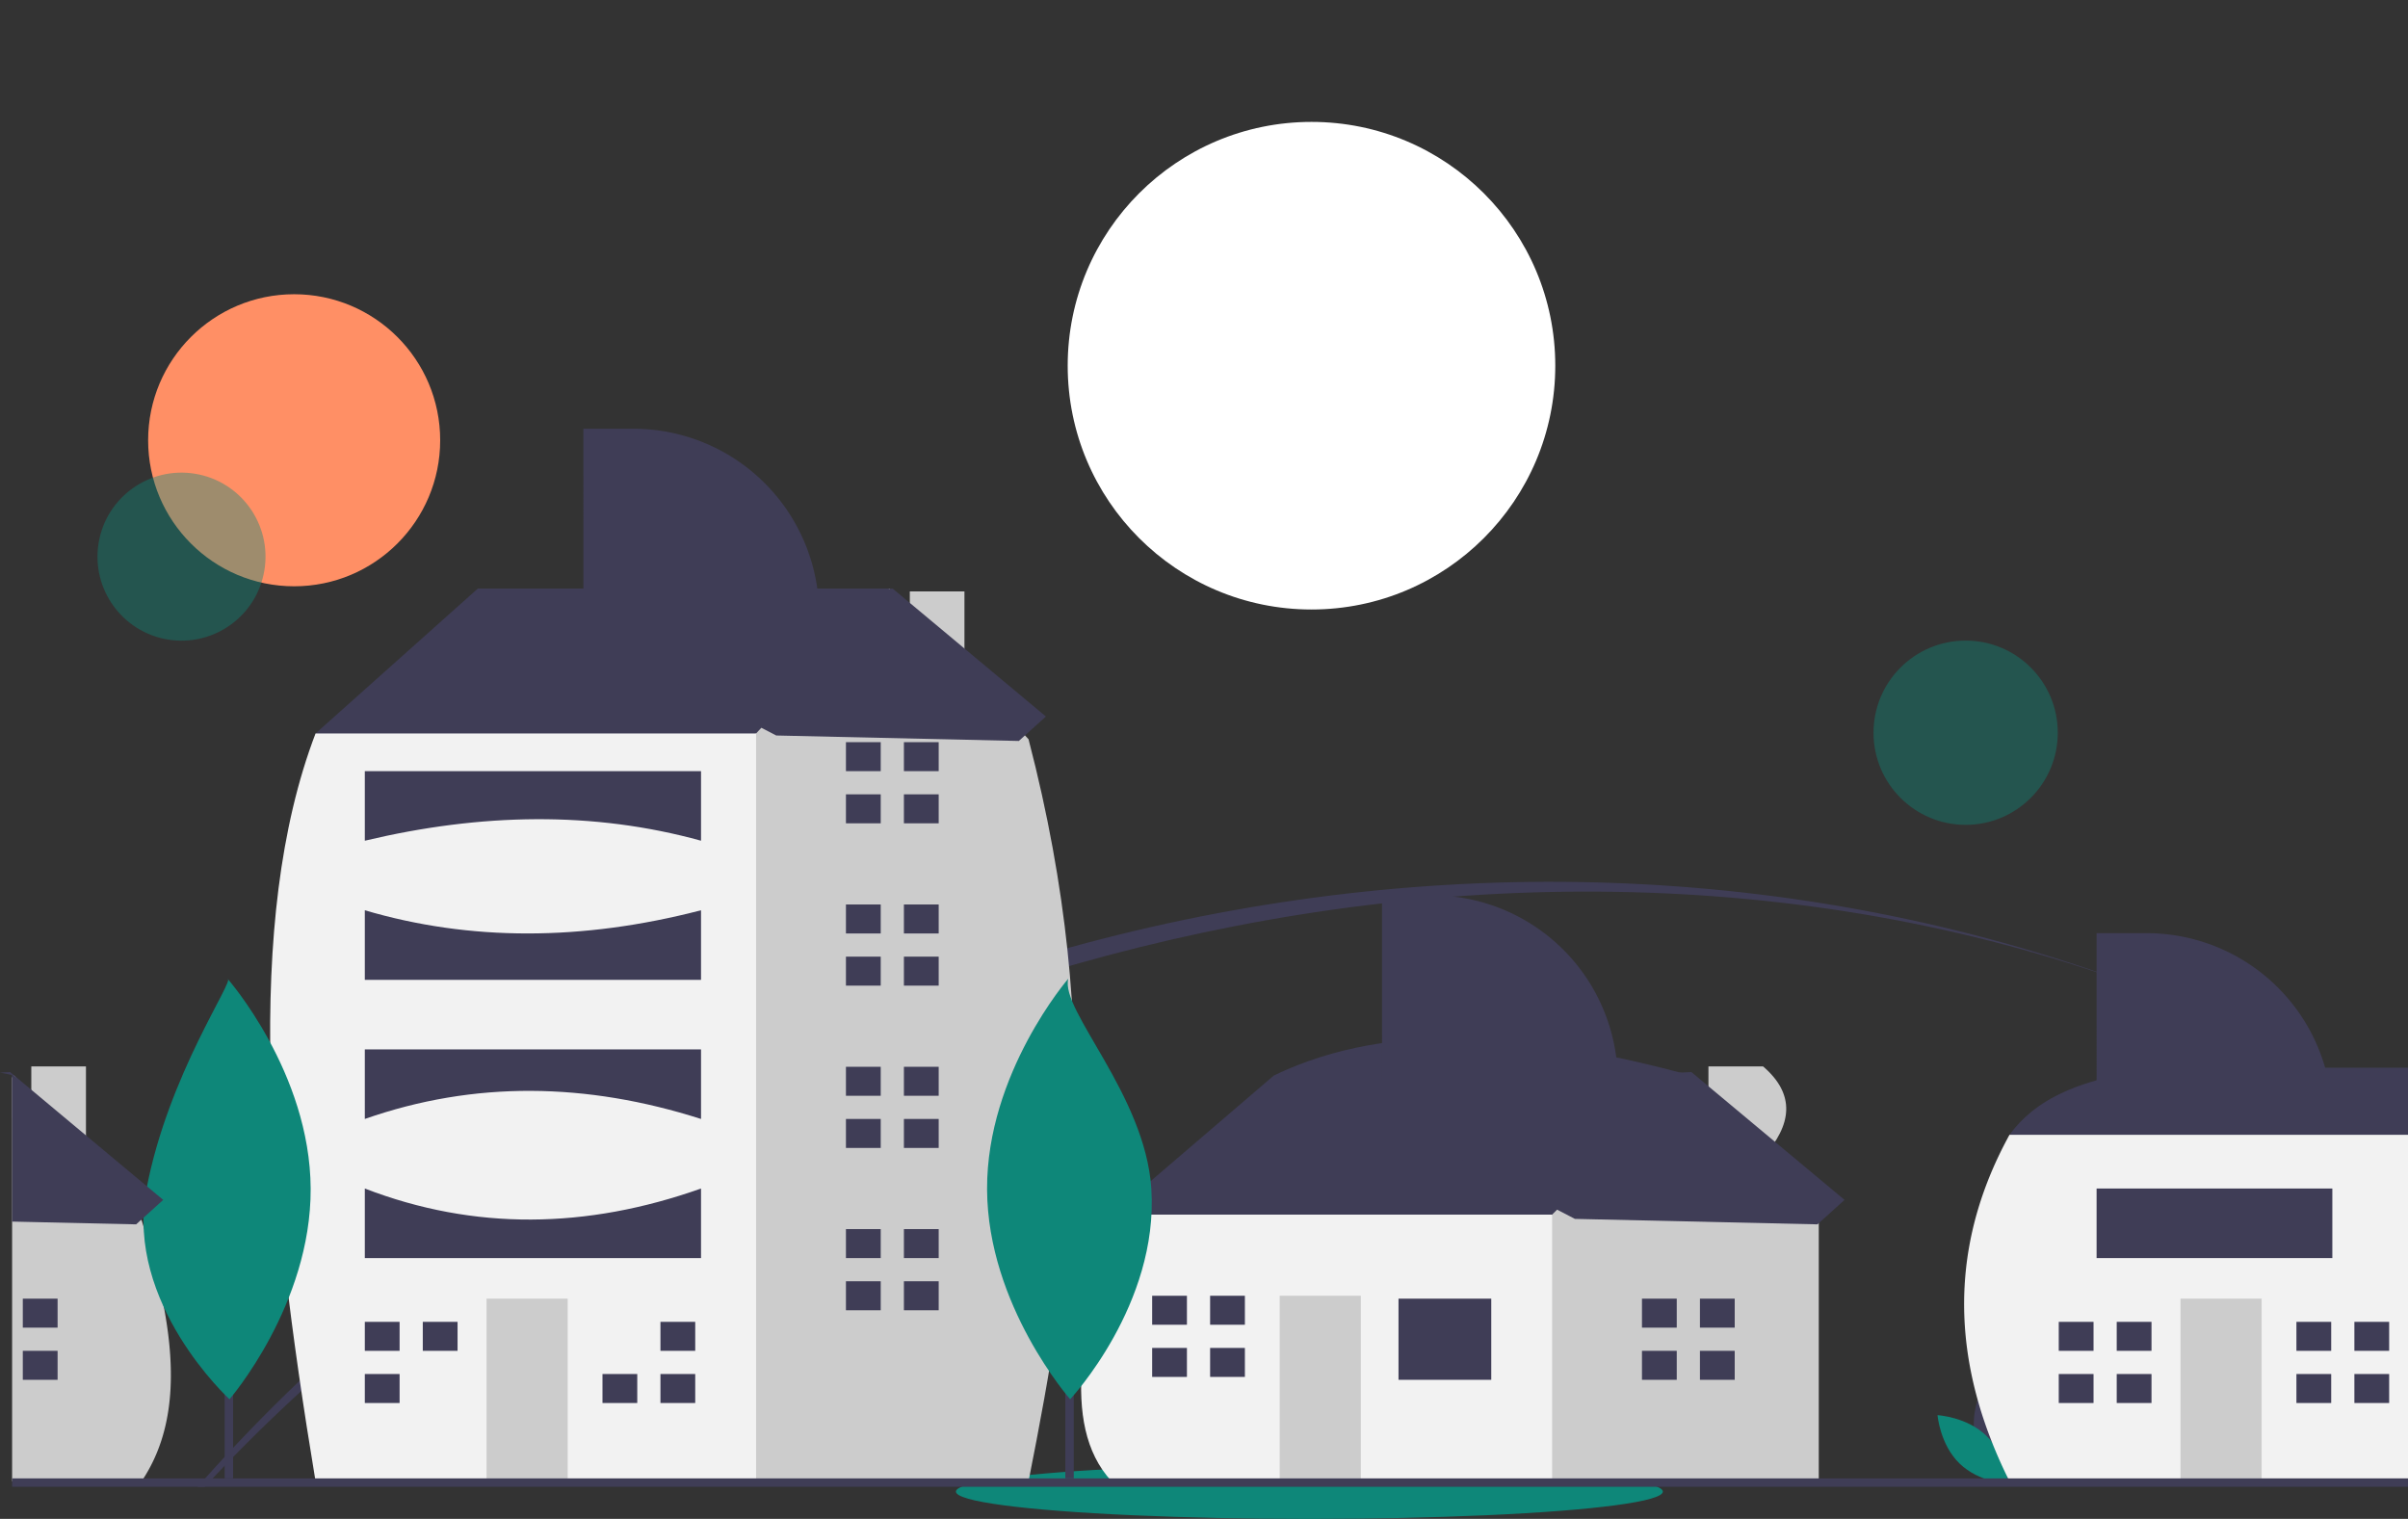 <?xml version="1.0" encoding="UTF-8" standalone="no"?>
<svg
   data-name="Layer 1"
   width="572.88"
   height="361.347"
   viewBox="0 0 572.88 361.347"
   version="1.1"
   id="svg162"
   sodipodi:docname="empresa3.svg"
   inkscape:version="1.2.2 (732a01da63, 2022-12-09)"
   xmlns:inkscape="http://www.inkscape.org/namespaces/inkscape"
   xmlns:sodipodi="http://sodipodi.sourceforge.net/DTD/sodipodi-0.dtd"
   xmlns="http://www.w3.org/2000/svg"
   xmlns:svg="http://www.w3.org/2000/svg">
  <rect x="0" y="0" width="572.88" height="361.347" fill="#333333" stroke="none"/>
  <defs
     id="defs166" />
  <sodipodi:namedview
     id="namedview164"
     pagecolor="#ffffff"
     bordercolor="#999999"
     borderopacity="1"
     inkscape:showpageshadow="0"
     inkscape:pageopacity="0"
     inkscape:pagecheckerboard="0"
     inkscape:deskcolor="#d1d1d1"
     showgrid="false"
     inkscape:zoom="2.1435547"
     inkscape:cx="266.37996"
     inkscape:cy="180.54123"
     inkscape:window-width="1920"
     inkscape:window-height="1009"
     inkscape:window-x="-8"
     inkscape:window-y="-8"
     inkscape:window-maximized="1"
     inkscape:current-layer="svg162" />
  <circle
     cx="312.012"
     cy="87"
     r="58"
     fill="#fff"
     id="circle4" />
  <circle
     cx="69.982"
     cy="104.74"
     r="34.74"
     fill="#ff6584"
     id="circle6"
     style="fill:#ff8f65;fill-opacity:1" />
  <ellipse
     cx="311.512"
     cy="354.856"
     rx="84.092"
     ry="6.492"
     fill="#0e8779"
     id="ellipse8" />
  <circle
     cx="356.74"
     cy="401.758"
     r="19.986"
     transform="translate(-410.533 420.211) rotate(-80.783)"
     fill="#0e8779"
     opacity="0.4"
     style="isolation:isolate"
     id="circle10" />
  <path
     d="M824.33,504.856c-157.39-59-349.35-1.48-460.18,116.18-.63.66-1.26,1.33-1.87,2h-1.69c.58-.67,1.18-1.34,1.77-2C475.49,494.426,664.9,443.966,824.33,504.856Z"
     transform="translate(-313.56 -269.326)"
     fill="#3f3d56"
     id="path12" />
  <path
     d="M867.34,524.426a375.733,375.733,0,0,0-43.01-19.57A341.325,341.325,0,0,1,867.34,524.426Z"
     transform="translate(-313.56 -269.326)"
     fill="#3f3d56"
     id="path14" />
  <circle
     cx="467.641"
     cy="174.315"
     r="21.92"
     fill="#0e8779"
     opacity="0.4"
     style="isolation:isolate"
     id="circle16" />
  <path
     d="M783.641,612.247c1.694,6.262,7.496,10.14,7.496,10.14s3.056-6.274,1.362-12.536-7.496-10.14-7.496-10.14S781.947,605.986,783.641,612.247Z"
     transform="translate(-313.56 -269.326)"
     fill="#3f3d56"
     id="path18" />
  <path
     d="M786.13,610.902c4.648,4.525,5.216,11.481,5.216,11.481s-6.968-.381-11.617-4.905-5.216-11.481-5.216-11.481S781.482,606.377,786.13,610.902Z"
     transform="translate(-313.56 -269.326)"
     fill="#0e8779"
     id="path20" />
  <path
     d="M316.92,525.182v9.66l-.48.52v-10.28C316.6,525.112,316.76,525.152,316.92,525.182Z"
     transform="translate(-313.56 -269.326)"
     fill="#3f3d56"
     id="path22" />
  <path
     d="M347.7,621.032c-.14.23-.29.46-.44.69h-30.82v-96.06l.48-.48,4.09,4.65v-6.8h13v21.58l13.13,14.91.12.14c.16.5.31,1,.46,1.5a.035.035,0,0,0,.01.02,177.405,177.405,0,0,1,4.84,19.19C355.43,595.662,355,609.682,347.7,621.032Z"
     transform="translate(-313.56 -269.326)"
     fill="#ccc"
     id="path24" />
  <rect
     x="5.427"
     y="308.953"
     width="8.274"
     height="6.895"
     fill="#3f3d56"
     id="rect26" />
  <rect
     x="5.427"
     y="321.365"
     width="8.274"
     height="6.895"
     fill="#3f3d56"
     id="rect28" />
  <path
     d="M582.148,565.178l-4.137-6.895,38.614-33.098c28.547-13.741,62.958-9.776,99.294,0l0,9.653-35.856,38.615-41.373,8.274Z"
     transform="translate(-313.56 -269.326)"
     fill="#3f3d56"
     id="path30" />
  <path
     d="M733.011,544.608c6.857-7.627,7.81-14.88,0-21.577h-13v6.804l-4.092-4.65-33.098,33.098-5.517,5.516-6.895,27.582,12.412,30.339h63.437V559.662Z"
     transform="translate(-313.56 -269.326)"
     fill="#ccc"
     id="path32" />
  <path
     d="M578.011,558.283H682.821v63.438l-104.81,0C565.331,608.002,571.918,582.997,578.011,558.283Z"
     transform="translate(-313.56 -269.326)"
     fill="#f2f2f2"
     id="path34" />
  <rect
     x="332.715"
     y="308.953"
     width="22.065"
     height="19.307"
     fill="#3f3d56"
     id="rect36" />
  <rect
     x="304.444"
     y="308.263"
     width="19.307"
     height="44.13"
     fill="#ccc"
     id="rect38" />
  <polygon
     points="282.379 315.159 282.379 308.264 274.105 308.264 274.105 315.159 281.689 315.159 282.379 315.159"
     fill="#3f3d56"
     id="polygon40" />
  <polygon
     points="281.689 320.675 274.105 320.675 274.105 327.571 282.379 327.571 282.379 320.675 281.689 320.675"
     fill="#3f3d56"
     id="polygon42" />
  <rect
     x="287.895"
     y="308.263"
     width="8.274"
     height="6.895"
     fill="#3f3d56"
     id="rect44" />
  <rect
     x="287.895"
     y="320.675"
     width="8.274"
     height="6.895"
     fill="#3f3d56"
     id="rect46" />
  <polygon
     points="398.911 315.849 398.911 308.953 390.636 308.953 390.636 315.849 398.221 315.849 398.911 315.849"
     fill="#3f3d56"
     id="polygon48" />
  <polygon
     points="398.221 321.365 390.636 321.365 390.636 328.26 398.911 328.26 398.911 321.365 398.221 321.365"
     fill="#3f3d56"
     id="polygon50" />
  <rect
     x="404.427"
     y="308.953"
     width="8.274"
     height="6.895"
     fill="#3f3d56"
     id="rect52" />
  <rect
     x="404.427"
     y="321.365"
     width="8.274"
     height="6.895"
     fill="#3f3d56"
     id="rect54" />
  <polygon
     points="81.966 180.01 75.071 174.493 113.685 140.016 211.599 140.016 211.599 170.356 148.162 213.108 81.966 180.01"
     fill="#3f3d56"
     id="polygon56" />
  <path
     d="M543.011,428.682V410.031h-13v4.568l-4.852-5.257-31.719,34.477-12.411,8.275-19.245,140.603,29.023,29.023,67.45,0c10.335-51.988,18.53-105.394,0-176.522Z"
     transform="translate(-313.56 -269.326)"
     fill="#ccc"
     id="path58" />
  <path
     d="M388.63,443.819l104.81,0V621.72l-104.81,0C377.161,552.607,371.56,488.515,388.63,443.819Z"
     transform="translate(-313.56 -269.326)"
     fill="#f2f2f2"
     id="path60" />
  <rect
     x="115.753"
     y="308.953"
     width="19.307"
     height="43.441"
     fill="#ccc"
     id="rect62" />
  <polygon
     points="95.067 321.365 95.067 314.47 86.793 314.47 86.793 321.365 94.378 321.365 95.067 321.365"
     fill="#3f3d56"
     id="polygon64" />
  <polygon
     points="94.378 326.881 86.793 326.881 86.793 333.777 95.067 333.777 95.067 326.881 94.378 326.881"
     fill="#3f3d56"
     id="polygon66" />
  <rect
     x="100.583"
     y="314.469"
     width="8.274"
     height="6.895"
     fill="#3f3d56"
     id="rect68" />
  <polygon
     points="150.92 326.881 143.335 326.881 143.335 333.777 151.609 333.777 151.609 326.881 150.92 326.881"
     fill="#3f3d56"
     id="polygon70" />
  <rect
     x="157.125"
     y="314.469"
     width="8.274"
     height="6.895"
     fill="#3f3d56"
     id="rect72" />
  <rect
     x="157.125"
     y="326.881"
     width="8.274"
     height="6.895"
     fill="#3f3d56"
     id="rect74" />
  <polygon
     points="209.53 183.457 209.53 176.562 201.256 176.562 201.256 183.457 208.841 183.457 209.53 183.457"
     fill="#3f3d56"
     id="polygon76" />
  <polygon
     points="208.841 188.974 201.256 188.974 201.256 195.869 209.53 195.869 209.53 188.974 208.841 188.974"
     fill="#3f3d56"
     id="polygon78" />
  <rect
     x="215.047"
     y="176.562"
     width="8.274"
     height="6.895"
     fill="#3f3d56"
     id="rect80" />
  <rect
     x="215.047"
     y="188.973"
     width="8.274"
     height="6.895"
     fill="#3f3d56"
     id="rect82" />
  <polygon
     points="209.53 222.072 209.53 215.176 201.256 215.176 201.256 222.072 208.841 222.072 209.53 222.072"
     fill="#3f3d56"
     id="polygon84" />
  <polygon
     points="208.841 227.588 201.256 227.588 201.256 234.483 209.53 234.483 209.53 227.588 208.841 227.588"
     fill="#3f3d56"
     id="polygon86" />
  <rect
     x="215.047"
     y="215.176"
     width="8.274"
     height="6.895"
     fill="#3f3d56"
     id="rect88" />
  <rect
     x="215.047"
     y="227.587"
     width="8.274"
     height="6.895"
     fill="#3f3d56"
     id="rect90" />
  <polygon
     points="209.53 260.686 209.53 253.79 201.256 253.79 201.256 260.686 208.841 260.686 209.53 260.686"
     fill="#3f3d56"
     id="polygon92" />
  <polygon
     points="208.841 266.202 201.256 266.202 201.256 273.097 209.53 273.097 209.53 266.202 208.841 266.202"
     fill="#3f3d56"
     id="polygon94" />
  <rect
     x="215.047"
     y="253.79"
     width="8.274"
     height="6.895"
     fill="#3f3d56"
     id="rect96" />
  <rect
     x="215.047"
     y="266.202"
     width="8.274"
     height="6.895"
     fill="#3f3d56"
     id="rect98" />
  <polygon
     points="209.53 299.3 209.53 292.404 201.256 292.404 201.256 299.3 208.841 299.3 209.53 299.3"
     fill="#3f3d56"
     id="polygon100" />
  <polygon
     points="208.841 304.816 201.256 304.816 201.256 311.711 209.53 311.711 209.53 304.816 208.841 304.816"
     fill="#3f3d56"
     id="polygon102" />
  <rect
     x="215.047"
     y="292.404"
     width="8.274"
     height="6.895"
     fill="#3f3d56"
     id="rect104" />
  <rect
     x="215.047"
     y="304.816"
     width="8.274"
     height="6.895"
     fill="#3f3d56"
     id="rect106" />
  <path
     d="M400.352,452.783H480.339V469.332c-25.638-7.076-52.374-6.568-79.986,0Z"
     transform="translate(-313.56 -269.326)"
     fill="#3f3d56"
     id="path108" />
  <path
     d="M400.352,485.881q37.447,11.033,79.986,0v16.549H400.352Z"
     transform="translate(-313.56 -269.326)"
     fill="#3f3d56"
     id="path110" />
  <path
     d="M400.352,518.979H480.339V535.528c-27.259-8.704-53.949-9.115-79.986,0Z"
     transform="translate(-313.56 -269.326)"
     fill="#3f3d56"
     id="path112" />
  <path
     d="M400.352,552.077c26.086,10.054,52.772,9.635,79.986,0v16.549H400.352Z"
     transform="translate(-313.56 -269.326)"
     fill="#3f3d56"
     id="path114" />
  <path
     d="M830.24,523.326h56.2v27.08l-5.02,1.571-16.7,5.212-26.2-6.069-26.17-6.065-13.82-3.201-6.9-2.553C797.37,531.425,807.81,525.23,830.24,523.326Z"
     transform="translate(-313.56 -269.326)"
     fill="#3f3d56"
     id="path116" />
  <path
     d="M886.44,539.301v82.421h-94.81c-.03-.051-.05-.097-.08-.148v-.005a1.265,1.265,0,0,0-.08-.167q-2.22-4.469-3.98-8.914c-9.95-25.078-8.87-49.494,4.14-73.187Z"
     transform="translate(-313.56 -269.326)"
     fill="#f2f2f2"
     id="path118" />
  <rect
     x="518.753"
     y="308.953"
     width="19.307"
     height="43.441"
     fill="#ccc"
     id="rect120" />
  <polygon
     points="498.067 321.365 498.067 314.47 489.793 314.47 489.793 321.365 497.378 321.365 498.067 321.365"
     fill="#3f3d56"
     id="polygon122" />
  <polygon
     points="497.378 326.881 489.793 326.881 489.793 333.777 498.067 333.777 498.067 326.881 497.378 326.881"
     fill="#3f3d56"
     id="polygon124" />
  <rect
     x="503.583"
     y="314.469"
     width="8.274"
     height="6.895"
     fill="#3f3d56"
     id="rect126" />
  <rect
     x="503.583"
     y="326.881"
     width="8.274"
     height="6.895"
     fill="#3f3d56"
     id="rect128" />
  <polygon
     points="554.609 321.365 554.609 314.47 546.335 314.47 546.335 321.365 553.92 321.365 554.609 321.365"
     fill="#3f3d56"
     id="polygon130" />
  <polygon
     points="553.92 326.881 546.335 326.881 546.335 333.777 554.609 333.777 554.609 326.881 553.92 326.881"
     fill="#3f3d56"
     id="polygon132" />
  <rect
     x="560.125"
     y="314.469"
     width="8.274"
     height="6.895"
     fill="#3f3d56"
     id="rect134" />
  <rect
     x="560.125"
     y="326.881"
     width="8.274"
     height="6.895"
     fill="#3f3d56"
     id="rect136" />
  <path
     d="M812.353,491.326h11.886a44.202,44.202,0,0,1,44.202,44.202v0h-56.087Z"
     transform="translate(-313.56 -269.326)"
     fill="#3f3d56"
     id="path138" />
  <path
     d="M452.353,371.326h11.886a44.202,44.202,0,0,1,44.202,44.202v0h-56.087Z"
     transform="translate(-313.56 -269.326)"
     fill="#3f3d56"
     id="path140" />
  <path
     d="M642.353,482.326h11.886a44.202,44.202,0,0,1,44.202,44.202v0h-56.087Z"
     transform="translate(-313.56 -269.326)"
     fill="#3f3d56"
     id="path142" />
  <rect
     x="498.793"
     y="282.751"
     width="56.087"
     height="16.549"
     fill="#3f3d56"
     id="rect144" />
  <rect
     x="2.88"
     y="351.71"
     width="570"
     height="2"
     fill="#3f3d56"
     id="rect146" />
  <rect
     x="53.451"
     y="272.705"
     width="2"
     height="79"
     fill="#3f3d56"
     id="rect148" />
  <path
     d="M387.469,552.099c.127,27.624-19.308,50.108-19.308,50.108s-24.889-22.782-19.769-49.928c5.15-27.301,21.199-49.992,19.308-50.108C367.7,502.171,387.341,524.475,387.469,552.099Z"
     transform="translate(-313.56 -269.326)"
     fill="#0e8779"
     id="path150" />
  <rect
     x="253.451"
     y="272.705"
     width="2"
     height="79"
     fill="#3f3d56"
     id="rect152" />
  <path
     d="M587.469,552.099c1.803,27.566-19.308,50.108-19.308,50.108s-19.642-22.304-19.769-49.928,19.308-50.108,19.308-50.108C565.805,509.743,586.01,529.795,587.469,552.099Z"
     transform="translate(-313.56 -269.326)"
     fill="#0e8779"
     id="path154" />
  <polygon
     points="125.513 144.289 212.387 140.039 248.83 170.458 242.387 176.275 184.678 174.976 125.513 144.289"
     fill="#3f3d56"
     id="polygon156" />
  <path
     d="M352.39,554.782l-4.68,4.23-.57.51-1.19,1.08-29.51-.66v-34.86q-1.44-.315-2.88-.6l2.39-.12.49.41,4.57,3.81,13,10.86,14.52,12.12Z"
     transform="translate(-313.56 -269.326)"
     fill="#3f3d56"
     id="path158" />
  <polygon
     points="315.513 259.289 402.387 255.039 438.83 285.458 432.387 291.275 374.678 289.976 315.513 259.289"
     fill="#3f3d56"
     id="polygon160" />
</svg>

